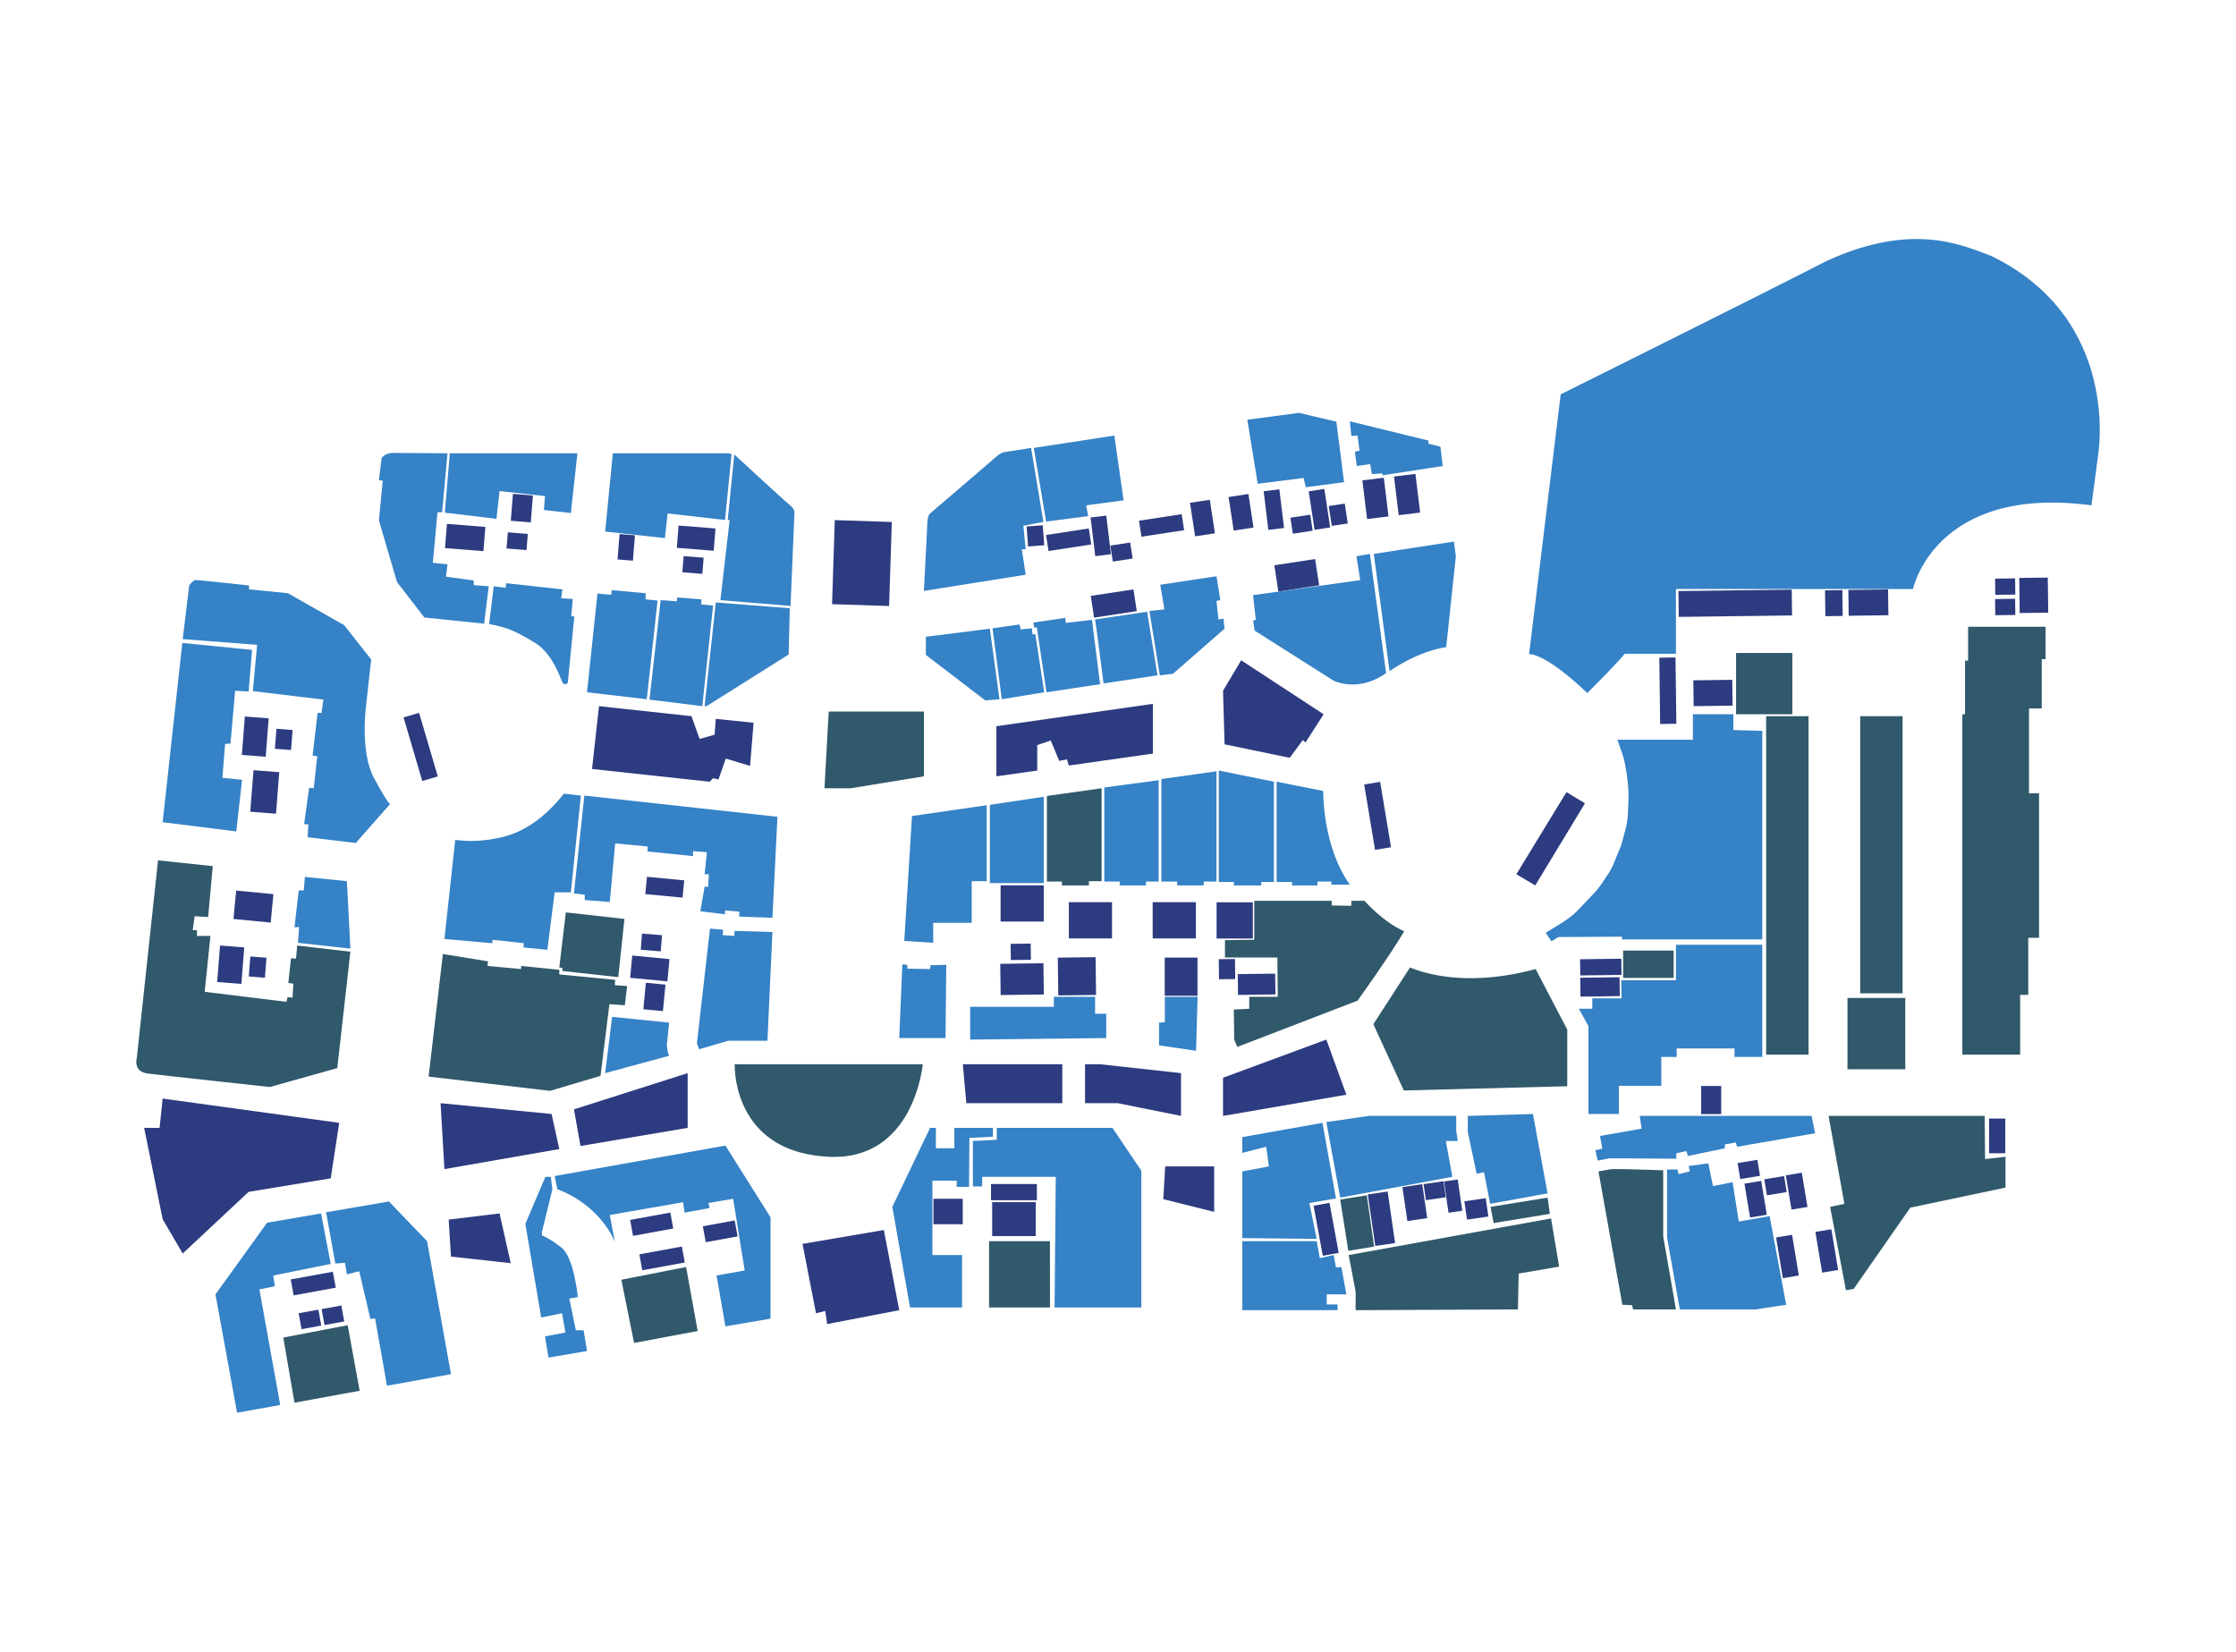 <?xml version="1.0" encoding="utf-8"?>
<!-- Generator: Adobe Illustrator 23.0.1, SVG Export Plug-In . SVG Version: 6.00 Build 0)  -->
<svg version="1.1" id="B1" xmlns="http://www.w3.org/2000/svg" xmlns:xlink="http://www.w3.org/1999/xlink" x="0px" y="0px"
	 viewBox="0 0 580.1 428.6" style="enable-background:new 0 0 580.1 428.6;" xml:space="preserve">
<g>
	
		<rect x="309.2" y="130" transform="matrix(0.989 -0.151 0.151 0.989 -16.703 48.559)" style="fill:#2D3B80;" width="5.2" height="8.8"/>
	
		<rect x="330.9" y="145.8" transform="matrix(0.989 -0.151 0.151 0.989 -18.666 52.417)" style="fill:#2D3B80;" width="10.7" height="6.9"/>
	<polygon style="fill:#3582C6;" points="42.2,213.3 47.3,166.8 65.4,168.6 64.5,179.4 61,179.2 59.8,192.9 58.4,193 57.7,201.8 
		62.8,202.3 61.3,215.7 	"/>
	<path style="fill:#3582C6;" d="M47.4,165.8l1.7-14c0,0,1-1.2,1.5-1.3c0.6-0.1,14,1.4,14,1.4v1l10.1,1l14.6,8.3l7,8.9l-1.3,11.7
		c0,0-1.7,12.1,2,19c3.6,6.7,4.2,6.8,4.2,6.8l-8.9,10.1l-12.5-1.5l0.2-3.3l-1.1-0.1l1.3-9.4l1.2,0.1l0.9-8.3l-1.2-0.2l1.3-11.1
		l1,0.1l0.5-3.5l-18.3-2.2l1.1-12L47.4,165.8z"/>
	<polygon style="fill:#3582C6;" points="79.1,227.5 90,228.6 90.9,246.1 77.3,244.6 77.6,240.5 76.4,240.6 77.5,231 78.8,231 	"/>
	<path style="fill:#3582C6;" d="M116.1,117.6l-1.4,15.3h-1.2l-1.2,13.1l3.8,0.4l-0.4,3.2l7.2,1v1.2l3.9,0.3l-1.2,9.7l-15.5-1.6
		L103,151l-4.7-16l1-10.3l-1-0.1l0.7-5.7c0,0,0.7-1.4,3-1.4S116.1,117.6,116.1,117.6z"/>
	<polygon style="fill:#3582C6;" points="128.8,134.6 129.6,127.4 141.4,128.7 141.1,132.3 148.1,133.1 149.8,117.6 116.7,117.6 
		115.4,133 	"/>
	<path style="fill:#3582C6;" d="M149,159.9l-1.7,17.3c0,0-0.9,0.8-1.4-0.2s-2.5-7.5-7.2-10.3c-4.7-2.8-6.8-3.9-11.8-4.8l1.2-9.8
		l3.1,0.4l0.1-1.2l14.6,1.6l-0.3,2.3l3,0.2l-0.4,4.5H149z"/>
	<polygon style="fill:#3582C6;" points="159,117.6 157,137.9 172.5,139.6 173.2,133.2 188.1,134.9 189.8,117.8 189.1,117.6 	"/>
	<path style="fill:#3582C6;" d="M190.5,117.9l-1.7,17h0.5l-2.4,20.8l18.2,1.5l1-24.1c0,0,0.3-0.8-1.1-2
		C203.6,130,190.5,117.9,190.5,117.9z"/>
	<polygon style="fill:#3582C6;" points="182.8,183.2 183.3,183.2 204.6,169.8 204.9,157.8 185.7,156.3 	"/>
	<polygon style="fill:#3582C6;" points="171.4,155.7 168.5,181.5 182.2,183.2 185,157.1 181.9,156.8 182,155.5 175.7,155 175.6,156 
			"/>
	<polygon style="fill:#3582C6;" points="155,154 152.3,179.6 167.8,181.4 170.6,155.8 167.5,155.5 167.5,153.9 158.7,153.1 
		158.6,154.3 	"/>
	<path style="fill:#3582C6;" d="M239.7,153.3l26.4-4.2l-1-6.6h1l-0.6-6.1l5.2-1l-3.2-19.2l-6.9,1.1c0,0-0.7-0.1-2.5,1.5
		c-1.8,1.6-16.8,14.4-16.8,14.4s-0.6,0.4-0.7,2.3S239.7,153.3,239.7,153.3z"/>
	<polygon style="fill:#3582C6;" points="289.1,113 291.5,129.8 281.8,131.1 282.3,133.9 271.4,135.3 268.2,116.2 	"/>
	<polygon style="fill:#3582C6;" points="323.6,108.9 337,107.1 346.7,109.4 348.7,125.1 338.8,126.4 338.2,124 326.3,125.5 	"/>
	<polygon style="fill:#3582C6;" points="350.2,109.3 370.6,114.3 370.6,115.1 373.7,115.9 374.3,120.9 358.7,123.3 358.6,122.8 
		355.9,123 355.5,120.4 352,120.9 351.5,117.2 352.7,116.9 352.2,113 350.6,113.1 	"/>
	<path style="fill:#3582C6;" d="M356.4,143.7l20.8-3.2l0.5,3.8l-2.5,23.6c0,0-6.4,0.6-14.7,6.2C359.7,167.9,356.4,143.7,356.4,143.7
		z"/>
	<path style="fill:#3582C6;" d="M325.1,154.4l0.7,6.4l-0.7,0.2l0.4,2.6l20.5,13c0,0,4.4,2.2,10,0c2.6-1.1,3.6-2,3.6-2l-4.2-30.9
		l-3.5,0.6l1,6.2L325.1,154.4z"/>
	<polygon style="fill:#3582C6;" points="315.6,149.5 316.6,155.7 315.6,155.9 316.1,160.7 317.4,160.5 317.7,163.1 304.3,174.8 
		300.9,175.2 298.2,158.5 302.1,158.1 301,151.7 	"/>
	<path style="fill:#3582C6;" d="M284.1,160.7c0.1,0.1,2.2,16.6,2.2,16.6l14-2.1l-2.7-16.5L284.1,160.7z"/>
	<polygon style="fill:#3582C6;" points="268.1,161.5 268.3,162.8 269,162.8 271.5,179.6 285.4,177.5 283.3,160.8 276.5,161.6 
		276.4,160.3 	"/>
	<polygon style="fill:#3582C6;" points="257.5,163 264.5,162 264.8,163.3 267.7,163 267.9,164.6 268.6,164.5 270.9,179.6 
		259.9,181.4 	"/>
	<polygon style="fill:#3582C6;" points="240.2,165.2 240.2,169.9 255.6,181.7 259.3,181.4 256.8,163.1 	"/>
	<path style="fill:#3582C6;" d="M419.6,191.9h19.6v-6.6h10.5v4.1l7.5,0.2v54.1h-36.4v-0.7l-16.5,0.1l-1.8,1.1L401,242l4.7-2.9
		c1.2-0.8,2.4-1.7,3.4-2.7l4.1-4.3c0.9-0.9,1.6-1.8,2.3-2.8l1.6-2.4c0.5-0.7,0.9-1.5,1.3-2.3l2.2-5.3l1-3.7c0.4-1.3,0.6-2.6,0.7-4
		l0.1-2l0.1-2.4c0-1.1,0-2.2-0.1-3.3l-0.3-2.6c0-0.4-0.1-0.8-0.2-1.2l-0.3-1.8c-0.2-1.1-0.5-2.2-0.9-3.3L419.6,191.9z"/>
	<polygon style="fill:#3582C6;" points="420.6,254.3 434.8,254.3 434.8,245.1 457.2,245.1 457.2,274.2 450,274.2 450,272 435,272 
		435,274.2 431,274.2 431,281.7 420,281.7 420,289 412.1,289 412.1,266.2 409.6,261.7 413.1,261.7 413.1,259 420.7,259 	"/>
	<polygon style="fill:#3582C6;" points="415.1,294.7 415.7,298 413.9,298.4 414.5,301.1 417.5,300.5 434.9,300.6 434.9,299.2 
		437.5,298.6 437.9,299.9 447.5,297.9 447.5,296.9 450.3,296.4 450.7,297.5 470.9,294 470,289.5 425.4,289.5 425.9,292.8 	"/>
	<polygon style="fill:#3582C6;" points="432.5,303.4 432.5,321 435.8,339.7 455.5,339.7 463.4,338.5 459.1,315.5 451.1,316.9 
		449.5,306.7 444.4,307.7 443.2,301.8 438.1,302.5 438.4,303.9 435.5,304.6 435.2,303.4 	"/>
	<polygon style="fill:#3582C6;" points="380.8,289.5 380.8,293.7 383.1,304.5 385,304.1 386.6,312.3 401.5,309.6 397.7,289 	"/>
	<polygon style="fill:#3582C6;" points="344.1,291.1 355.1,289.5 377.8,289.5 377.8,293.4 378.2,296 375.1,296 376.8,305.3 
		347.7,310.7 	"/>
	<polygon style="fill:#3582C6;" points="322.3,321.2 341.6,321.4 339.7,312.1 346.6,310.9 343.1,291.3 322.3,295 322.3,299.1 
		328.5,297.5 329.2,302.6 322.3,303.9 	"/>
	<polygon style="fill:#3582C6;" points="322.3,339.9 347,339.9 347,338.4 344.2,338.4 344.2,335.8 349.3,335.8 348,328.7 
		346.6,328.8 346,325.6 342.4,326.4 341.6,322 322.3,322 	"/>
	<path style="fill:#3582C6;" d="M396.7,169.7c0,0,4-0.5,15.1,10.1c9.2-9.2,9.7-10.2,9.7-10.2h13.3v-16.8h61.5
		c0,0,5.7-27.1,46.3-21.7l1.7-12.8c0,0,6.3-35.4-27.7-51.9c-7.3-2.7-20.3-9-42.7,1.3c-21.1,10.8-69,34.6-69,34.6L396.7,169.7z"/>
	<path style="fill:#3582C6;" d="M343.3,205.2c0,0-0.3,14.2,6.9,24.3h-4.8v-0.8h-3.6v1h-6.6v-0.9h-4v-26L343.3,205.2z"/>
	<polygon style="fill:#3582C6;" points="316.2,199.9 330.5,202.8 330.5,228.8 327.2,228.8 327.2,229.7 320.1,229.7 320.1,228.8 
		316.2,228.8 	"/>
	<polygon style="fill:#3582C6;" points="301.3,202.1 315.6,200.1 315.6,228.7 312.3,228.7 312.3,229.7 305.4,229.7 305.4,228.7 
		301.3,228.7 	"/>
	<polygon style="fill:#3582C6;" points="286.5,204.3 300.6,202.4 300.6,228.7 297.3,228.7 297.3,229.7 290.5,229.7 290.5,228.7 
		286.5,228.7 	"/>
	<polygon style="fill:#30596B;" points="271.6,206.5 285.8,204.5 285.8,228.6 282.5,228.6 282.5,229.7 275.5,229.7 275.5,228.7 
		271.6,228.7 	"/>
	<polygon style="fill:#3582C6;" points="256.8,208.8 270.8,206.7 270.8,229.1 256.8,229.1 	"/>
	<polygon style="fill:#3582C6;" points="236.6,211.7 256,208.9 256,228.6 252.1,228.6 252.1,239.4 242.1,239.4 242.1,244.6 
		234.6,244.1 	"/>
	<polygon style="fill:#3582C6;" points="245.5,250.3 245.3,269.3 233.3,269.3 234.1,250.2 235.4,250.3 235.4,251.3 241.3,251.4 
		241.4,250.4 	"/>
	<polygon style="fill:#3582C6;" points="251.7,261.2 251.7,269.7 287,269.3 287,263 284.1,263 284.1,258.6 273.4,258.6 273.4,261.2 
			"/>
	<polygon style="fill:#3582C6;" points="302.2,265.2 302.2,258.6 310.7,258.6 310.3,272.6 300.7,271.2 300.7,265.3 	"/>
	<polygon style="fill:#3582C6;" points="200.4,241.8 199.1,270 188.9,270 181.4,272.2 180.8,270.7 184.2,240.9 187.6,241.2 
		187.5,242.6 190.5,242.8 190.6,241.5 	"/>
	<path style="fill:#3582C6;" d="M118.1,217.9c0,0,4.1,0.6,8.2,0c4-0.6,11.6-1.4,20-12c4.4,0.5,4.4,0.5,4.4,0.5l-2.6,25.1h-4.2
		l-1.9,14.9l-6.2-0.6l0.1-1.1l-8.1-0.9l-0.1,0.9l-12.4-1.1L118.1,217.9z"/>
	<polygon style="fill:#3582C6;" points="201.7,211.9 200.4,238.1 191.8,237.8 191.8,236.5 188.1,236.2 188.1,237.2 181.7,236.4 
		182.8,230 183.7,230.1 183.9,226.8 182.8,226.8 183.4,221.1 179.8,220.8 179.8,222.1 168,220.9 168,219.6 159.6,218.8 158.2,234 
		151.7,233.5 151.7,232.1 148.9,231.8 151.6,206.4 	"/>
	<polygon style="fill:#3582C6;" points="157,278.4 158.8,263.8 173.6,265.3 173,271.1 173.2,272.8 173.6,273.9 	"/>
	<path style="fill:#30596B;" d="M317.7,243.9l7.7-0.1l0-10.1h20.1v1.2l5.1,0.1v-1.3h3.4c0,0,4.8,5.5,10.3,7.9
		c-3.5,6-12.1,18-12.1,18L321,271.6l-0.8-1.9l-0.1-7.8l4-0.2v-3.1h7.4l-0.1-10.2l-13.6,0V243.9z"/>
	<polygon style="fill:#30596B;" points="114.9,247.5 111.2,279.3 142.7,283 155.8,279.1 158.1,260.5 162.1,260.8 162.7,255.8 
		159.5,255.6 159.6,254.2 145.1,252.8 145.1,251.6 135.2,250.6 135.2,251.4 126.5,250.6 126.6,249.4 	"/>
	<path style="fill:#30596B;" d="M70,282l17.5-4.9l3.4-30.2l-13.8-1.6l-0.3,3.4l-1.3-0.1l-0.7,6.4l1.3,0.2l-0.2,3.6l-1.3-0.1
		l-0.3,1.2l-21.2-2.6l1.5-14.5h-3.5v-1.5H50l0.5-3.6l3.5,0.2l1.2-13.2L41,223.2l-5.5,51.2c0,0-1.1,3.6,2.8,4.1S70,282,70,282z"/>
	<polygon style="fill:#3582C6;" points="55.9,335.8 69.3,317.2 83.3,314.8 85.8,327.9 70.9,330.9 71.3,333.7 67.3,334.5 72.7,364.5 
		61.5,366.5 	"/>
	<polygon style="fill:#3582C6;" points="84.6,314.5 100.9,311.7 110.8,322 117,356.5 100.4,359.5 97.3,342 96.1,342.2 93.2,329.8 
		90,330.6 89.5,327.6 87,327.8 	"/>
	<path style="fill:#3582C6;" d="M142.3,352.2l10-1.7l-0.9-5.4h-2l-1.7-8.2l2.2-0.4c0,0-0.9-10.1-4.2-12.8c-3.3-2.6-5.1-3.2-5.1-3.2
		v-0.9l2.7-11l-0.4-3.3h-1.4l-5.2,12.2l4.1,24.3l5.4-1.1l0.9,5l-5.3,1L142.3,352.2z"/>
	<path style="fill:#3582C6;" d="M159.5,322.1l-1.3-6.9l19-3.3l0.4,2.7l6.5-1.2l-0.3-1.3l6.4-1.1l3,18.6l-7.3,1.3l2.3,13.2l11.7-2
		v-26.3l-11.7-18.6l-44.3,7.9l0.7,3.4C144.6,308.6,154.8,311.7,159.5,322.1z"/>
	<polygon style="fill:#3582C6;" points="231.5,313.1 241.3,292.6 242.8,292.6 242.8,297.9 247.6,297.9 247.6,292.6 257.6,292.6 
		257.6,294.9 251.5,295.2 251.4,307.9 248.2,307.9 248.2,306.3 241.9,306.3 241.9,325.6 249.6,325.6 249.6,339.2 236.1,339.2 	"/>
	<polygon style="fill:#3582C6;" points="273.6,339.2 296.1,339.2 296.1,303.7 288.6,292.6 258.6,292.6 258.6,295.7 252.4,296 
		252.4,307.8 254.8,307.8 254.8,305.3 273.9,305.3 	"/>
	
		<rect x="356.1" y="309.5" transform="matrix(-0.99 0.144 -0.144 -0.99 759.053 577.611)" style="fill:#2D3B80;" width="5.2" height="13.5"/>
	
		<rect x="257.5" y="311.9" transform="matrix(-1 -1.224647e-16 1.224647e-16 -1 526.208 632.575)" style="fill:#2D3B80;" width="11.3" height="8.8"/>
	
		<rect x="257.2" y="307.1" transform="matrix(-1 -1.224647e-16 1.224647e-16 -1 526.208 618.474)" style="fill:#2D3B80;" width="11.9" height="4.2"/>
	
		<rect x="242.2" y="311.1" transform="matrix(-1 -1.224647e-16 1.224647e-16 -1 491.969 628.699)" style="fill:#2D3B80;" width="7.6" height="6.6"/>
	
		<rect x="166.3" y="324.4" transform="matrix(-0.984 0.18 -0.18 -0.984 399.686 616.801)" style="fill:#2D3B80;" width="11.2" height="4.2"/>
	
		<rect x="163.9" y="315.6" transform="matrix(-0.984 0.18 -0.18 -0.984 392.748 599.76)" style="fill:#2D3B80;" width="10.6" height="4.2"/>
	
		<rect x="182.8" y="317.4" transform="matrix(-0.984 0.18 -0.18 -0.984 428.368 600.17)" style="fill:#2D3B80;" width="8.4" height="4.2"/>
	
		<rect x="100.6" y="191.7" transform="matrix(-0.282 -0.959 0.959 -0.282 -45.923 353.147)" style="fill:#2D3B80;" width="17.2" height="4.2"/>
	
		<rect x="424.1" y="177.2" transform="matrix(-1.277560e-02 -1 1 -1.277560e-02 258.925 614.186)" style="fill:#2D3B80;" width="17.2" height="4.2"/>
	
		<rect x="446.8" y="141.9" transform="matrix(-1.277560e-02 -1 1 -1.277560e-02 299.335 608.654)" style="fill:#2D3B80;" width="6.7" height="29.4"/>
	
		<rect x="441.1" y="174.8" transform="matrix(-1.277560e-02 -1 1 -1.277560e-02 270.23 626.53)" style="fill:#2D3B80;" width="6.7" height="10.1"/>
	
		<rect x="353.9" y="124.3" transform="matrix(0.993 -0.121 0.121 0.993 -13.012 44.013)" style="fill:#2D3B80;" width="5.6" height="10.1"/>
	
		<rect x="362.1" y="123.3" transform="matrix(0.993 -0.121 0.121 0.993 -12.831 45.002)" style="fill:#2D3B80;" width="5.6" height="10.1"/>
	
		<rect x="340.1" y="127.1" transform="matrix(0.989 -0.151 0.151 0.989 -16.028 53.117)" style="fill:#2D3B80;" width="4.1" height="10.1"/>
	
		<rect x="328.3" y="127.2" transform="matrix(0.993 -0.121 0.121 0.993 -13.556 40.857)" style="fill:#2D3B80;" width="4.1" height="10.1"/>
	
		<rect x="283.4" y="134" transform="matrix(0.993 -0.121 0.121 0.993 -14.699 35.482)" style="fill:#2D3B80;" width="4.1" height="10.1"/>
	
		<rect x="216.1" y="135.1" transform="matrix(1 3.263015e-02 -3.263015e-02 1 4.883 -7.217)" style="fill:#2D3B80;" width="14.8" height="21.8"/>
	
		<rect x="472.4" y="154.3" transform="matrix(-1.277560e-02 -1 1 -1.277560e-02 325.3 634.228)" style="fill:#2D3B80;" width="6.7" height="4.5"/>
	
		<rect x="481.4" y="151.3" transform="matrix(-1.277560e-02 -1 1 -1.277560e-02 334.468 643.078)" style="fill:#2D3B80;" width="6.7" height="10.3"/>
	
		<rect x="523.1" y="150.8" transform="matrix(-1.277560e-02 -1 1 -1.277560e-02 379.87 684.064)" style="fill:#2D3B80;" width="9.1" height="7.4"/>
	
		<rect x="344.6" y="131.7" transform="matrix(-0.151 -0.989 0.989 -0.151 267.294 497.127)" style="fill:#2D3B80;" width="5.2" height="4.2"/>
	
		<rect x="334.9" y="133.9" transform="matrix(0.989 -0.151 0.151 0.989 -16.658 52.454)" style="fill:#2D3B80;" width="5.2" height="4.2"/>
	
		<rect x="319.2" y="128.5" transform="matrix(0.989 -0.151 0.151 0.989 -16.357 50.054)" style="fill:#2D3B80;" width="5.2" height="8.8"/>
	
		<rect x="288.2" y="141.1" transform="matrix(0.989 -0.151 0.151 0.989 -18.264 45.504)" style="fill:#2D3B80;" width="5.2" height="4.2"/>
	
		<rect x="266" y="136.9" transform="matrix(7.587042e-02 0.997 -0.997 7.587042e-02 386.83 -139.319)" style="fill:#2D3B80;" width="5.2" height="4.2"/>
	
		<rect x="295.6" y="134.2" transform="matrix(0.989 -0.151 0.151 0.989 -17.115 46.996)" style="fill:#2D3B80;" width="11.2" height="4.2"/>
	
		<rect x="271.5" y="137.9" transform="matrix(0.989 -0.151 0.151 0.989 -17.945 43.405)" style="fill:#2D3B80;" width="11.2" height="4.2"/>
	
		<rect x="283.2" y="153.7" transform="matrix(0.989 -0.151 0.151 0.989 -20.311 45.35)" style="fill:#2D3B80;" width="11.2" height="5.7"/>
	
		<rect x="517.8" y="150.2" transform="matrix(-1 1.277560e-02 -1.277560e-02 -1 1042.567 297.835)" style="fill:#2D3B80;" width="5.2" height="4.2"/>
	
		<rect x="517.8" y="155.3" transform="matrix(-1 1.277560e-02 -1.277560e-02 -1 1042.633 308.221)" style="fill:#2D3B80;" width="5.2" height="4.2"/>
	
		<rect x="348.8" y="209.3" transform="matrix(-0.164 -0.986 0.986 -0.164 207.574 598.725)" style="fill:#2D3B80;" width="17.2" height="4.2"/>
	
		<rect x="410" y="248.8" transform="matrix(-1 1.277560e-02 -1.277560e-02 -1 833.862 496.485)" style="fill:#2D3B80;" width="10.7" height="4.2"/>
	
		<rect x="315.7" y="249.4" transform="matrix(-1.277560e-02 -1 1 -1.277560e-02 70.895 572.934)" style="fill:#2D3B80;" width="5.2" height="4.2"/>
	
		<rect x="262.2" y="244.8" transform="matrix(-1 1.277560e-02 -1.277560e-02 -1 532.776 490.445)" style="fill:#2D3B80;" width="5.2" height="4.2"/>
	
		<rect x="259.7" y="250.1" transform="matrix(-1 1.277560e-02 -1.277560e-02 -1 533.701 504.781)" style="fill:#2D3B80;" width="11.2" height="8.1"/>
	
		<rect x="259.7" y="229.7" transform="matrix(-1 -8.183488e-14 8.183488e-14 -1 530.49 468.78)" style="fill:#2D3B80;" width="11.2" height="9.4"/>
	
		<rect x="277.3" y="234.1" transform="matrix(-1 -8.183488e-14 8.183488e-14 -1 565.797 477.553)" style="fill:#2D3B80;" width="11.2" height="9.4"/>
	
		<rect x="299" y="234.1" transform="matrix(-1 -8.183488e-14 8.183488e-14 -1 609.244 477.553)" style="fill:#2D3B80;" width="11.2" height="9.4"/>
	
		<rect x="302.2" y="248.4" transform="matrix(-1 -1.071480e-13 1.071480e-13 -1 612.871 506.725)" style="fill:#2D3B80;" width="8.5" height="9.9"/>
	
		<rect x="315.6" y="234.1" transform="matrix(1.936841e-13 -1 1 1.936841e-13 81.53 559.083)" style="fill:#2D3B80;" width="9.4" height="9.4"/>
	
		<rect x="274.5" y="248.4" transform="matrix(-1 1.277560e-02 -1.277560e-02 -1 562.031 503.007)" style="fill:#2D3B80;" width="9.8" height="9.8"/>
	
		<rect x="321.2" y="252.8" transform="matrix(-1 1.277560e-02 -1.277560e-02 -1 655.322 506.689)" style="fill:#2D3B80;" width="9.7" height="5.4"/>
	
		<rect x="166.4" y="242.5" transform="matrix(-0.997 -7.932864e-02 7.932864e-02 -0.997 318.083 501.78)" style="fill:#2D3B80;" width="5.2" height="4.2"/>
	
		<rect x="177.2" y="144.5" transform="matrix(-0.997 -7.932864e-02 7.932864e-02 -0.997 347.419 306.998)" style="fill:#2D3B80;" width="5.2" height="4.2"/>
	
		<rect x="175.9" y="136.8" transform="matrix(-0.997 -7.932864e-02 7.932864e-02 -0.997 349.681 293.226)" style="fill:#2D3B80;" width="9.6" height="5.8"/>
	
		<rect x="160.6" y="138.8" transform="matrix(-0.997 -7.932864e-02 7.932864e-02 -0.997 313.313 296.575)" style="fill:#2D3B80;" width="4" height="6.6"/>
	
		<rect x="131.7" y="138.3" transform="matrix(-0.997 -7.932864e-02 7.932864e-02 -0.997 256.931 291.036)" style="fill:#2D3B80;" width="5.2" height="4.2"/>
	
		<rect x="132.8" y="128.4" transform="matrix(-0.997 -7.932864e-02 7.932864e-02 -0.997 259.919 274.065)" style="fill:#2D3B80;" width="5.2" height="7"/>
	
		<rect x="115.7" y="136.3" transform="matrix(-0.997 -7.932864e-02 7.932864e-02 -0.997 229.961 288.054)" style="fill:#2D3B80;" width="10" height="6.3"/>
	
		<rect x="71" y="189.7" transform="matrix(7.787056e-02 -0.997 0.997 7.787056e-02 -123.341 250.268)" style="fill:#2D3B80;" width="5.2" height="4.2"/>
	
		<rect x="61.2" y="188" transform="matrix(7.787056e-02 -0.997 0.997 7.787056e-02 -129.453 242.226)" style="fill:#2D3B80;" width="10" height="6.2"/>
	
		<rect x="63.3" y="202.2" transform="matrix(7.787056e-02 -0.997 0.997 7.787056e-02 -141.596 257.945)" style="fill:#2D3B80;" width="10.8" height="6.7"/>
	
		<rect x="61.9" y="230.4" transform="matrix(9.516890e-02 -0.996 0.996 9.516890e-02 -174.801 278.14)" style="fill:#2D3B80;" width="7.4" height="9.7"/>
	
		<rect x="165.6" y="246.5" transform="matrix(9.516890e-02 -0.996 0.996 9.516890e-02 -97.793 395.149)" style="fill:#2D3B80;" width="5.8" height="9.7"/>
	
		<rect x="170.1" y="225.4" transform="matrix(9.516890e-02 -0.996 0.996 9.516890e-02 -73.267 379.921)" style="fill:#2D3B80;" width="4.5" height="9.7"/>
	
		<rect x="166.2" y="256.2" transform="matrix(9.516890e-02 -0.996 0.996 9.516890e-02 -104.084 402.982)" style="fill:#2D3B80;" width="6.9" height="5.1"/>
	
		<rect x="55.1" y="247.1" transform="matrix(7.787056e-02 -0.997 0.997 7.787056e-02 -194.306 290.458)" style="fill:#2D3B80;" width="9.5" height="6.3"/>
	
		<rect x="64.2" y="248.8" transform="matrix(7.787056e-02 -0.997 0.997 7.787056e-02 -188.513 297.957)" style="fill:#2D3B80;" width="5.2" height="4.2"/>
	
		<rect x="410.1" y="253.6" transform="matrix(-1 1.277560e-02 -1.277560e-02 -1 833.573 506.784)" style="fill:#2D3B80;" width="10.2" height="4.9"/>
	
		<rect x="78" y="340.3" transform="matrix(-0.984 0.18 -0.18 -0.984 221.356 664.708)" style="fill:#2D3B80;" width="5.2" height="4.2"/>
	
		<rect x="83.9" y="339.2" transform="matrix(-0.984 0.18 -0.18 -0.984 232.919 661.492)" style="fill:#2D3B80;" width="5.2" height="4.2"/>
	
		<rect x="75.8" y="330.9" transform="matrix(-0.984 0.18 -0.18 -0.984 221.256 646.023)" style="fill:#2D3B80;" width="11.1" height="4.2"/>
	
		<rect x="458.4" y="324.2" transform="matrix(-0.164 -0.987 0.987 -0.164 217.729 837.204)" style="fill:#2D3B80;" width="10.7" height="4.2"/>
	
		<rect x="458.5" y="305.4" transform="matrix(-0.987 0.164 -0.164 -0.987 966.168 535.486)" style="fill:#2D3B80;" width="5.2" height="4.2"/>
	
		<rect x="464.4" y="304.6" transform="matrix(-0.987 0.164 -0.164 -0.987 977.242 537.597)" style="fill:#2D3B80;" width="4.2" height="9"/>
	
		<rect x="516.1" y="290.3" transform="matrix(-1 -1.224647e-16 1.224647e-16 -1 1036.342 589.49)" style="fill:#2D3B80;" width="4.2" height="9"/>
	
		<rect x="451.4" y="301.2" transform="matrix(-0.987 0.164 -0.164 -0.987 951.542 528.287)" style="fill:#2D3B80;" width="5.2" height="4.2"/>
	
		<rect x="441.4" y="281.7" transform="matrix(-1 -1.224647e-16 1.224647e-16 -1 887.94 570.735)" style="fill:#2D3B80;" width="5.2" height="7.3"/>
	
		<rect x="453.7" y="306.6" transform="matrix(-0.987 0.164 -0.164 -0.987 956.461 543.343)" style="fill:#2D3B80;" width="4.4" height="8.9"/>
	
		<rect x="468.6" y="322.7" transform="matrix(-0.164 -0.987 0.987 -0.164 231.077 845.587)" style="fill:#2D3B80;" width="10.7" height="4.2"/>
	
		<rect x="364.8" y="307.6" transform="matrix(-0.99 0.144 -0.144 -0.99 775.716 568.017)" style="fill:#2D3B80;" width="5.2" height="8.9"/>
	
		<rect x="369.9" y="306.8" transform="matrix(-0.99 0.144 -0.144 -0.99 785.465 561.073)" style="fill:#2D3B80;" width="5.2" height="4.2"/>
	
		<rect x="375.5" y="306.2" transform="matrix(-0.99 0.144 -0.144 -0.99 795.202 563.172)" style="fill:#2D3B80;" width="3.6" height="8.2"/>
	
		<rect x="341.7" y="312.2" transform="matrix(-0.983 0.181 -0.181 -0.983 739.708 570.068)" style="fill:#2D3B80;" width="4.2" height="13.2"/>
	
		<rect x="380.6" y="311.3" transform="matrix(-0.99 0.144 -0.144 -0.99 807.765 568.979)" style="fill:#2D3B80;" width="5.6" height="4.8"/>
	<polygon style="fill:#30596B;" points="146.8,236.7 162,238.4 160.4,253.5 145.9,251.9 145.9,251.1 145.1,251 	"/>
	<polygon style="fill:#30596B;" points="347.7,311.2 354.6,310.1 356.5,323.4 349.8,324.5 	"/>
	<rect x="421.1" y="246.6" style="fill:#30596B;" width="13.1" height="7.1"/>
	<rect x="458.2" y="185.8" style="fill:#30596B;" width="11" height="87.8"/>
	<rect x="482.6" y="185.8" style="fill:#30596B;" width="11" height="71.9"/>
	<polygon style="fill:#2D3B80;" points="153.6,199.5 184.1,202.8 185,201.9 186.4,202.2 188.3,196.8 194.6,198.7 195.5,187.5 
		185.7,186.5 185.4,190.6 181.5,191.7 179.4,185.8 155.4,183.2 	"/>
	<polygon style="fill:#2D3B80;" points="258.5,201.4 269.1,199.9 269.1,193.3 272.6,192.1 274.8,197.4 276.8,197 277.3,198.6 
		299.1,195.5 299.1,182.6 258.5,188.4 	"/>
	<polygon style="fill:#2D3B80;" points="317.7,193.1 334.6,196.6 338,192 338.7,192.6 343.4,185.3 322,171.3 317.3,179.2 	"/>
	<polygon style="fill:#2D3B80;" points="406.4,205.5 411.2,208.4 398.3,229.7 393.4,226.8 	"/>
	<polygon style="fill:#2D3B80;" points="317.3,289.5 349.3,284 344.1,269.7 317.3,279.6 	"/>
	<polygon style="fill:#2D3B80;" points="250.7,286.2 275.6,286.2 275.6,276.1 249.8,276.1 	"/>
	<polygon style="fill:#2D3B80;" points="150.6,297.3 178.4,292.6 178.4,278.4 148.9,287.8 	"/>
	<polygon style="fill:#2D3B80;" points="42.2,285 88,291.3 85.8,305.7 64.5,309.2 47.4,325.2 42.2,316.3 37.4,292.6 41.4,292.6 	"/>
	<polygon style="fill:#2D3B80;" points="117,326 132.5,327.7 129.6,314.8 116.4,316.4 	"/>
	<polygon style="fill:#2D3B80;" points="208.2,322.7 211.7,340.7 214.1,340.1 214.6,343.5 233.3,339.9 229.3,319.1 	"/>
	<polygon style="fill:#2D3B80;" points="301.8,311.1 315,314.4 315,302.6 302.3,302.6 	"/>
	<polygon style="fill:#2D3B80;" points="115.3,303.3 145.1,298.1 143.1,289 114.3,286.2 	"/>
	<path style="fill:#30596B;" d="M190.6,276.1h48.8c0,0-2.2,25.1-24.4,24C193.9,299.1,190.6,283,190.6,276.1z"/>
	<polygon style="fill:#2D3B80;" points="281.5,286.2 290,286.2 306.4,289.5 306.4,278.4 285.4,276.1 281.5,276.1 	"/>
	<path style="fill:#30596B;" d="M398.4,251.4l8.2,15.7v14.7l-42.4,1.1l-7.9-17.2l9.5-14.7C365.9,250.9,377.7,257,398.4,251.4z"/>
	<polygon style="fill:#30596B;" points="213.9,204.5 220.7,204.5 239.7,201.4 239.7,184.6 215,184.6 	"/>
	<polygon style="fill:#30596B;" points="73.5,347 90.2,343.8 93.3,360.8 76.4,363.9 	"/>
	<polygon style="fill:#30596B;" points="161.2,332 178,328.7 181,345.3 164.5,348.4 	"/>
	<rect x="256.6" y="322" style="fill:#30596B;" width="15.8" height="17.2"/>
	<polygon style="fill:#30596B;" points="349.9,325.6 402.4,316.1 404.5,328.6 394,330.4 393.8,339.7 351.7,339.9 351.7,335.1 	"/>
	<polygon style="fill:#30596B;" points="386.7,313.1 401.5,310.7 402.1,314.9 387.5,317.3 	"/>
	<polygon style="fill:#30596B;" points="474.4,289.5 478.5,312.3 474.8,313.1 478.9,334.7 480.9,334.4 495.6,313.3 520.3,308.1 
		520.3,300.1 515,300.7 514.9,289.5 	"/>
	<rect x="450.4" y="169.4" style="fill:#30596B;" width="14.6" height="15.9"/>
	<rect x="479.3" y="258.9" style="fill:#30596B;" width="15" height="18.5"/>
	<polygon style="fill:#30596B;" points="509.1,273.6 524.1,273.6 524.1,258.1 526.2,258.1 526.2,243.3 529,243.3 529,205.8 
		526.4,205.8 526.4,183.8 529.7,183.8 529.7,171 530.7,171 530.7,162.6 510.6,162.6 510.6,171.4 509.8,171.4 509.8,185.3 
		509.1,185.3 	"/>
	<polygon style="fill:#30596B;" points="414.7,303.9 418.1,303.3 421.1,303.3 431.5,303.6 431.5,320.8 434.8,339.7 423.7,339.7 
		423.4,338.6 420.9,338.5 	"/>
</g>
</svg>
